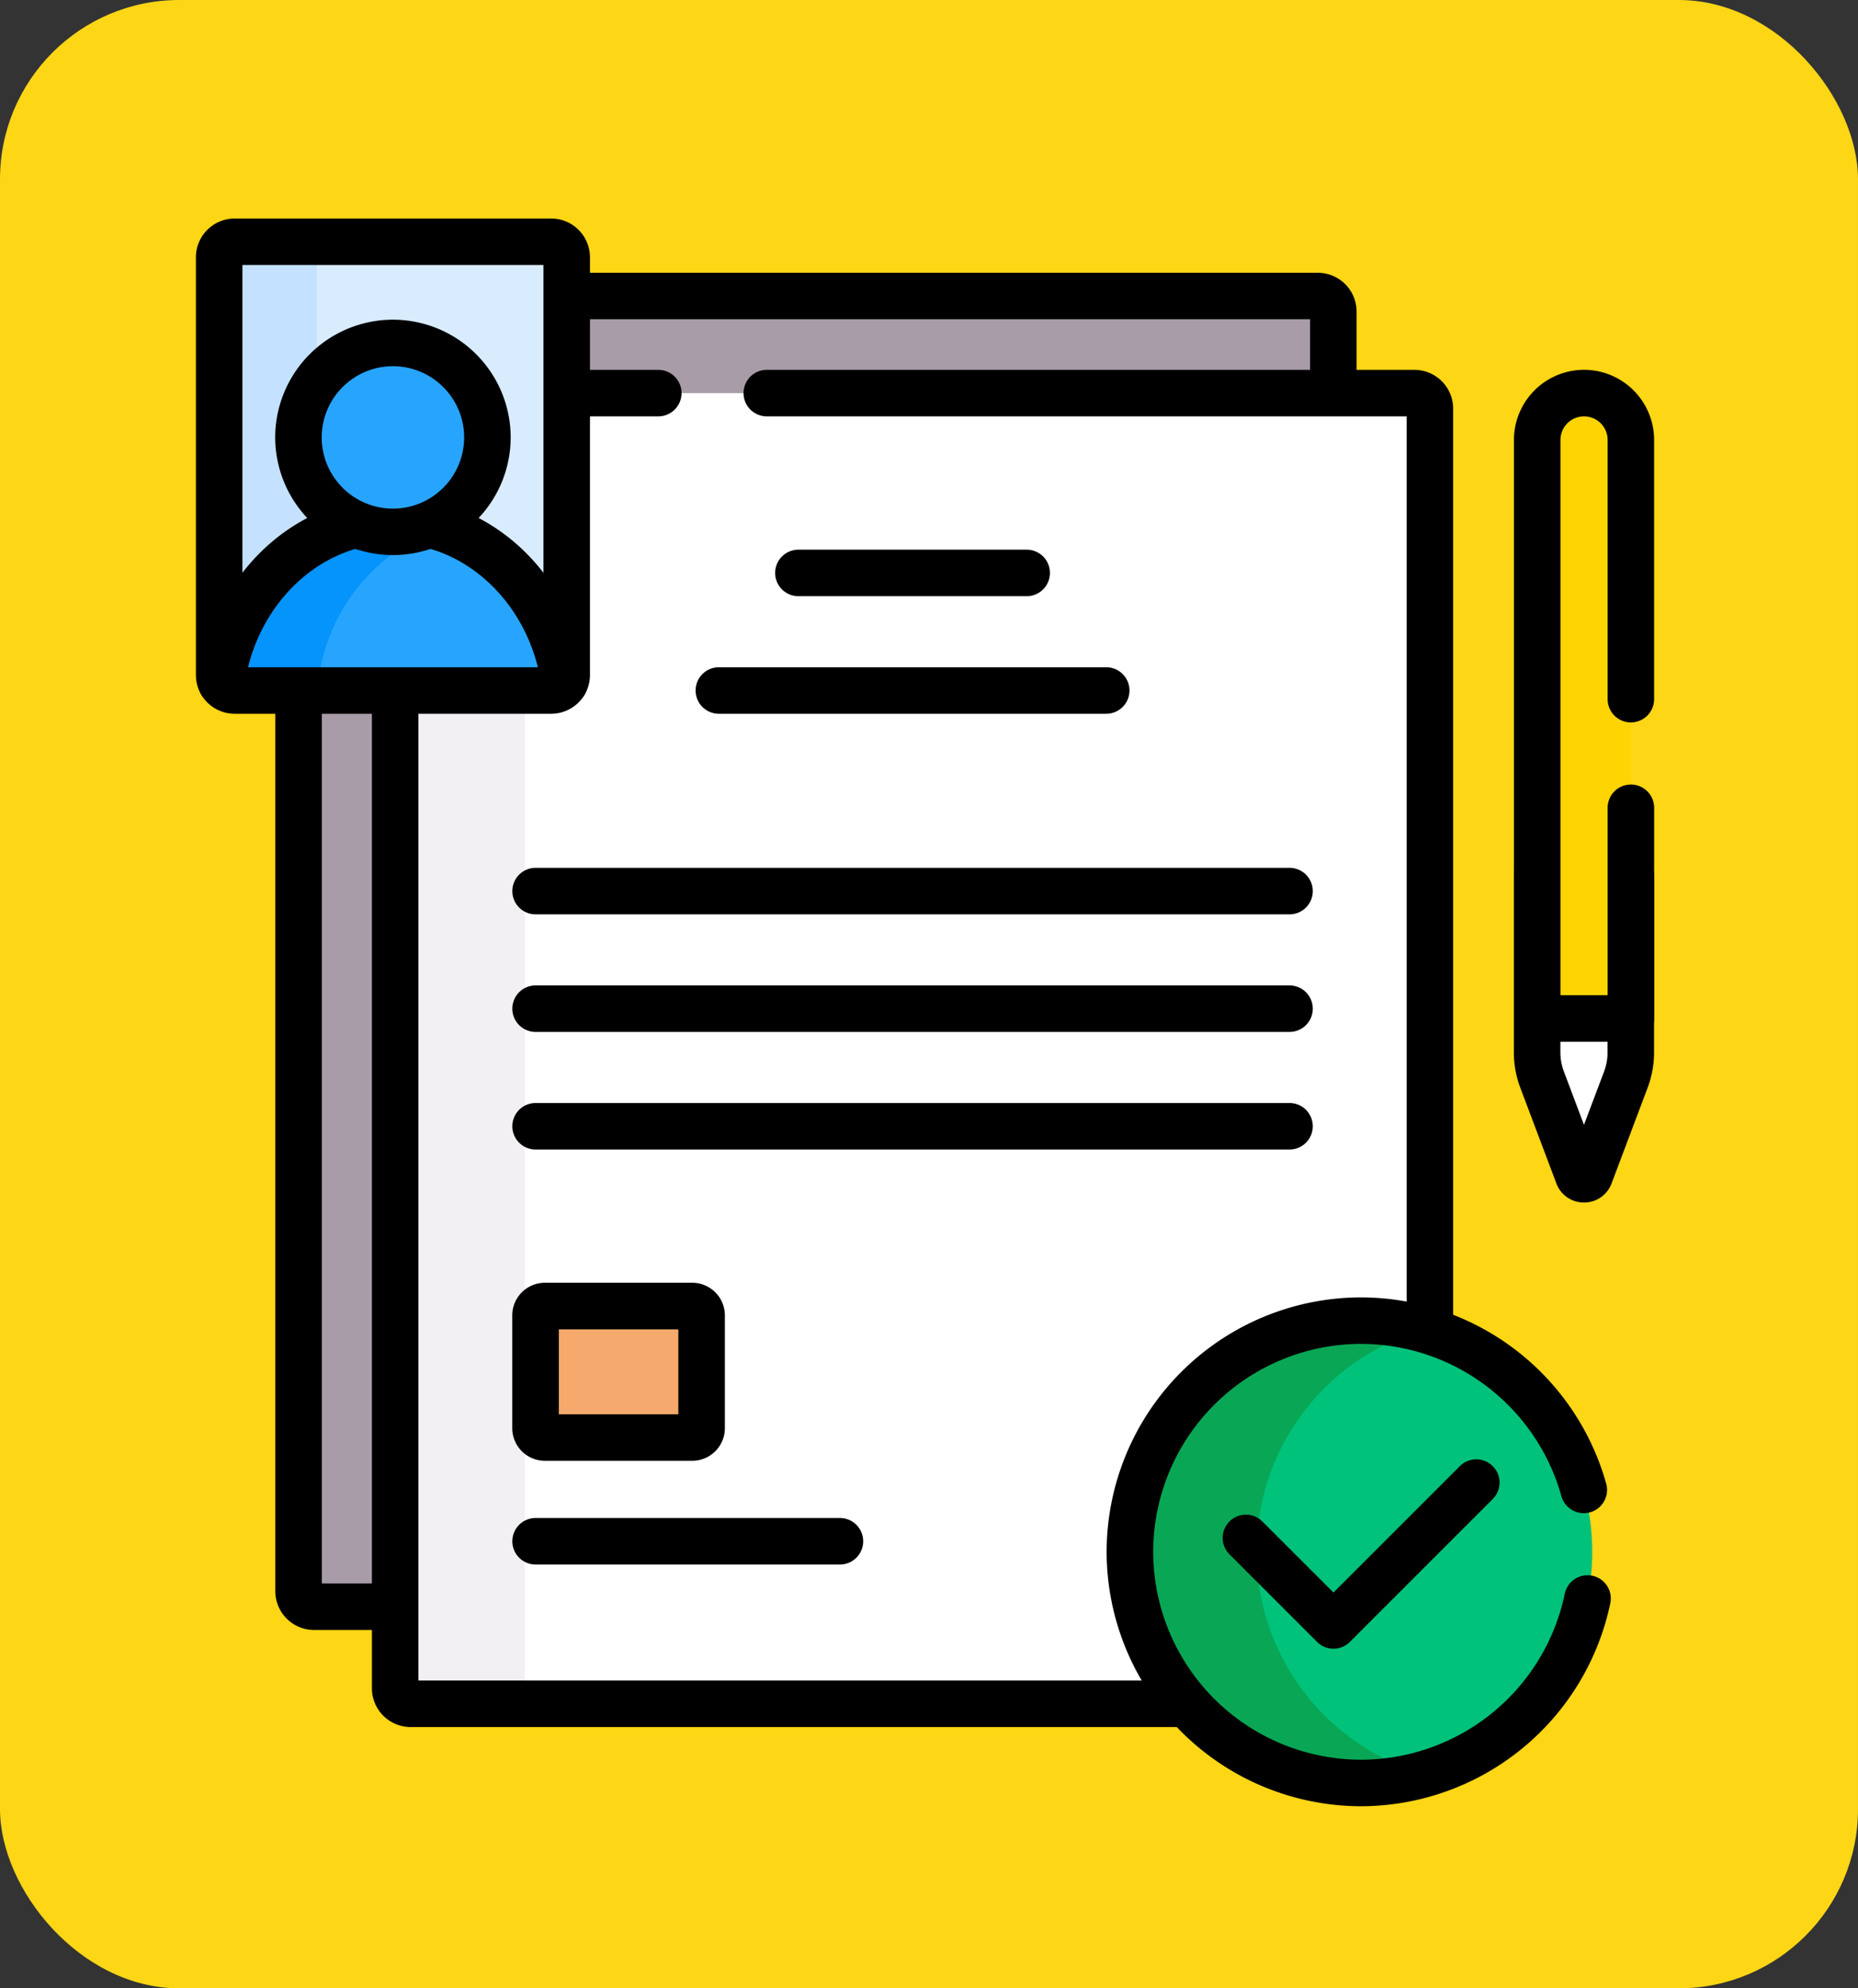 <svg xmlns="http://www.w3.org/2000/svg" xmlns:xlink="http://www.w3.org/1999/xlink" width="114" height="122" viewBox="0 0 114 122">
  <rect x="0" y="0" width="114" height="122" fill="#333333" stroke="none"/>
  <defs>
    <clipPath id="clip-path">
      <path id="path12288" d="M0-682.665H97.42v97.42H0Z" transform="translate(0 682.665)"/>
    </clipPath>
  </defs>
  <g id="Grupo_1062182" data-name="Grupo 1062182" transform="translate(-190 -6730)">
    <rect id="Rectángulo_372710" data-name="Rectángulo 372710" width="114" height="122" rx="11" transform="translate(190 6730)" fill="#fdd615"/>
    <g id="g12282" transform="translate(198.044 6743.407)">
      <g id="g12284" transform="translate(0 0)">
        <g id="g12286" clip-path="url(#clip-path)">
          <g id="g12292" transform="translate(10.275 4.757)">
            <path id="path12294" d="M-375.688-483.129h-61.586a.951.951,0,0,1-.951-.951V-562.6a.951.951,0,0,1,.951-.951h61.586a.951.951,0,0,1,.951.951v78.519a.951.951,0,0,1-.951.951" transform="translate(438.226 563.551)" fill="#a79ca7"/>
          </g>
          <g id="g12296" transform="translate(8.848 3.33)">
            <path id="path12298" d="M-384.261-490.275h-61.586a2.381,2.381,0,0,1-2.378-2.378v-78.519a2.381,2.381,0,0,1,2.378-2.378h61.586a2.381,2.381,0,0,1,2.378,2.378v78.519A2.381,2.381,0,0,1-384.261-490.275Zm-61.11-2.854h60.634V-570.7h-60.634Z" transform="translate(448.226 573.551)"/>
          </g>
          <g id="g12300" transform="translate(16.202 10.713)">
            <path id="path12302" d="M-375.69-483.129h-61.586a.951.951,0,0,1-.951-.951V-562.6a.951.951,0,0,1,.951-.951h61.586a.951.951,0,0,1,.951.951v78.519a.951.951,0,0,1-.951.951" transform="translate(438.227 563.551)" fill="#fff"/>
          </g>
          <g id="g12304" transform="translate(16.202 28.962)">
            <path id="path12306" d="M-47.834-367.785v-61.222H-55.8v61.222a.951.951,0,0,0,.951.951h7.962a.951.951,0,0,1-.951-.951" transform="translate(55.796 429.007)" fill="#f3f0f3"/>
          </g>
          <g id="g12308" transform="translate(14.775 9.286)">
            <path id="path12310" d="M-59.165,73.276h-61.586a2.381,2.381,0,0,1-2.378-2.378V-7.622A2.381,2.381,0,0,1-120.751-10h15.193a1.427,1.427,0,0,1,1.427,1.427,1.427,1.427,0,0,1-1.427,1.427h-14.717V70.422H-59.64V-7.146H-98.9a1.427,1.427,0,0,1-1.427-1.427A1.427,1.427,0,0,1-98.9-10h39.734a2.381,2.381,0,0,1,2.378,2.378V70.9A2.381,2.381,0,0,1-59.165,73.276Z" transform="translate(123.129 10)"/>
          </g>
          <g id="g12312" transform="translate(86.269 40.338)">
            <path id="path12314" d="M0,0H5.748V10.829a4.758,4.758,0,0,1-.307,1.68L3.23,18.366a.381.381,0,0,1-.712,0L.307,12.509A4.758,4.758,0,0,1,0,10.829Z" fill="#fff"/>
          </g>
          <g id="g12316" transform="translate(84.842 38.911)">
            <path id="path12318" d="M-8.573-10h5.748A1.427,1.427,0,0,1-1.4-8.573V2.256A6.164,6.164,0,0,1-1.8,4.44L-4.008,10.3A1.793,1.793,0,0,1-5.7,11.466,1.794,1.794,0,0,1-7.39,10.3L-9.6,4.44A6.164,6.164,0,0,1-10,2.256V-8.573A1.427,1.427,0,0,1-8.573-10Zm4.321,2.854H-7.146v9.4a3.32,3.32,0,0,0,.215,1.176L-5.7,6.7l1.232-3.264a3.32,3.32,0,0,0,.215-1.176Z" transform="translate(10 10)"/>
          </g>
          <g id="g12320" transform="translate(86.269 10.713)">
            <path id="path12322" d="M-34.531-230.509v-35.5a2.874,2.874,0,0,0-2.874-2.874,2.874,2.874,0,0,0-2.874,2.874v35.5Z" transform="translate(40.279 268.879)" fill="#fed402"/>
          </g>
          <g id="g12324" transform="translate(84.842 9.286)">
            <path id="path12326" d="M-43.1-100.368h-5.748a1.427,1.427,0,0,1-1.427-1.427v-35.5a4.306,4.306,0,0,1,4.3-4.3,4.306,4.306,0,0,1,4.3,4.3v15.905A1.427,1.427,0,0,1-43.1-119.96a1.427,1.427,0,0,1-1.427-1.427v-15.905a1.449,1.449,0,0,0-1.447-1.447,1.448,1.448,0,0,0-1.447,1.447v34.07h2.894v-11.5a1.427,1.427,0,0,1,1.427-1.427,1.427,1.427,0,0,1,1.427,1.427V-101.8A1.427,1.427,0,0,1-43.1-100.368Z" transform="translate(50.279 141.593)"/>
          </g>
          <g id="g12328" transform="translate(61.282 67.625)">
            <path id="path12330" d="M-170.421-85.21A14.184,14.184,0,0,1-184.6-71.026,14.184,14.184,0,0,1-198.789-85.21,14.184,14.184,0,0,1-184.6-99.394,14.184,14.184,0,0,1-170.421-85.21" transform="translate(198.789 99.394)" fill="#00c27a"/>
          </g>
          <g id="g12332" transform="translate(61.282 67.625)">
            <path id="path12334" d="M-46.677-85.21a14.187,14.187,0,0,1,10.3-13.641,14.178,14.178,0,0,0-3.885-.543A14.184,14.184,0,0,0-54.447-85.21,14.184,14.184,0,0,0-40.262-71.026a14.178,14.178,0,0,0,3.885-.543,14.187,14.187,0,0,1-10.3-13.641" transform="translate(54.447 99.394)" fill="#09a755"/>
          </g>
          <g id="g12336" transform="translate(59.855 66.198)">
            <path id="path12338" d="M-189.547-51.567a15.629,15.629,0,0,1-15.611-15.611,15.629,15.629,0,0,1,15.611-15.611,15.652,15.652,0,0,1,15.041,11.433A1.427,1.427,0,0,1-175.5-69.6a1.427,1.427,0,0,1-1.756-.994,12.789,12.789,0,0,0-12.291-9.342A12.771,12.771,0,0,0-202.3-67.178a12.771,12.771,0,0,0,12.757,12.757A12.794,12.794,0,0,0-177.05-64.6a1.427,1.427,0,0,1,1.684-1.112,1.427,1.427,0,0,1,1.112,1.684A15.659,15.659,0,0,1-189.547-51.567Z" transform="translate(205.158 82.789)"/>
          </g>
          <g id="g12340" transform="translate(66.972 76.136)">
            <path id="path12342" d="M-3.2-22.154a1.422,1.422,0,0,1-1.009-.418l-5.371-5.371a1.427,1.427,0,0,1,0-2.018,1.427,1.427,0,0,1,2.018,0L-3.2-25.6l7.755-7.755a1.427,1.427,0,0,1,2.018,0,1.427,1.427,0,0,1,0,2.018l-8.764,8.764A1.423,1.423,0,0,1-3.2-22.154Z" transform="translate(10 33.772)"/>
          </g>
          <g id="g12344" transform="translate(5.403 1.427)">
            <path id="path12346" d="M-122.392-165.415h-19.422a.951.951,0,0,1-.951-.951V-192a.951.951,0,0,1,.951-.951h19.422a.951.951,0,0,1,.951.951v25.632a.951.951,0,0,1-.951.951" transform="translate(142.765 192.95)" fill="#d8ecfe"/>
          </g>
          <g id="g12348" transform="translate(5.403 1.427)">
            <path id="path12350" d="M-36.043-159.7v-25.632a.951.951,0,0,1,.951-.951h-6a.951.951,0,0,0-.951.951V-159.7a.951.951,0,0,0,.951.951h6a.951.951,0,0,1-.951-.951" transform="translate(42.043 186.284)" fill="#c4e2ff"/>
          </g>
          <g id="g12352" transform="translate(5.536 18.511)">
            <path id="path12354" d="M-4.911-62.782H14.511a.948.948,0,0,0,.818-.472c-.787-5.65-5.2-9.979-10.529-9.979S-4.941-68.9-5.728-63.255a.947.947,0,0,0,.817.472" transform="translate(5.728 73.233)" fill="#27a5fe"/>
          </g>
          <g id="g12356" transform="translate(5.537 18.776)">
            <path id="path12358" d="M-63.249-2.717A5.781,5.781,0,0,1-65.5-3.169a11.368,11.368,0,0,0-8.282,9.713.947.947,0,0,0,.817.472h5.943a.948.948,0,0,1-.818-.472,11.482,11.482,0,0,1,7.557-9.512q-.357-.114-.723-.2a5.78,5.78,0,0,1-2.248.452" transform="translate(73.777 3.169)" fill="#0593fc"/>
          </g>
          <g id="g12360" transform="translate(3.976 0)">
            <path id="path12362" d="M-130.965-172.561h-19.422a2.381,2.381,0,0,1-2.378-2.378v-25.632a2.381,2.381,0,0,1,2.378-2.378h19.422a2.381,2.381,0,0,1,2.378,2.378v25.632A2.381,2.381,0,0,1-130.965-172.561Zm-18.946-2.854h18.471V-200.1h-18.471Z" transform="translate(152.765 202.95)"/>
          </g>
          <g id="g12364" transform="translate(4.109 17.084)">
            <path id="path12366" d="M-135.074-67.09a1.427,1.427,0,0,1-1.412-1.23c-.695-4.987-4.614-8.748-9.115-8.748s-8.42,3.761-9.115,8.748a1.427,1.427,0,0,1-1.61,1.216,1.427,1.427,0,0,1-1.216-1.61c.9-6.495,5.927-11.208,11.942-11.208s11.037,4.714,11.942,11.208a1.427,1.427,0,0,1-1.216,1.61A1.441,1.441,0,0,1-135.074-67.09Z" transform="translate(157.557 79.922)"/>
          </g>
          <g id="g12368" transform="translate(10.268 7.635)">
            <path id="path12370" d="M-69.646-34.823a5.8,5.8,0,0,1-5.8,5.8,5.8,5.8,0,0,1-5.8-5.8,5.8,5.8,0,0,1,5.8-5.8,5.8,5.8,0,0,1,5.8,5.8" transform="translate(81.24 40.62)" fill="#27a5fe"/>
          </g>
          <g id="g12372" transform="translate(8.841 6.208)">
            <path id="path12374" d="M-84.016-50.62A7.232,7.232,0,0,1-76.792-43.4a7.232,7.232,0,0,1-7.224,7.224A7.232,7.232,0,0,1-91.24-43.4,7.232,7.232,0,0,1-84.016-50.62Zm0,11.594a4.375,4.375,0,0,0,4.37-4.37,4.375,4.375,0,0,0-4.37-4.37,4.375,4.375,0,0,0-4.37,4.37A4.375,4.375,0,0,0-84.016-39.026Z" transform="translate(91.24 50.62)"/>
          </g>
          <g id="g12376" transform="translate(23.391 79.735)">
            <path id="path12378" d="M10.1-7.146H-8.573A1.427,1.427,0,0,1-10-8.573,1.427,1.427,0,0,1-8.573-10H10.1a1.427,1.427,0,0,1,1.427,1.427A1.427,1.427,0,0,1,10.1-7.146Z" transform="translate(10 10)"/>
          </g>
          <g id="g12380" transform="translate(24.818 66.733)">
            <path id="path12382" d="M-57.759-48.44H-66.8a.571.571,0,0,1-.571-.571v-6.922A.571.571,0,0,1-66.8-56.5h9.044a.571.571,0,0,1,.571.571v6.922a.571.571,0,0,1-.571.571" transform="translate(67.373 56.504)" fill="#f6a96c"/>
          </g>
          <g id="g12384" transform="translate(23.39 65.306)">
            <path id="path12386" d="M-66.332-55.586h-9.044a2,2,0,0,1-2-2v-6.922a2,2,0,0,1,2-2h9.044a2,2,0,0,1,2,2v6.922A2,2,0,0,1-66.332-55.586Zm-8.187-2.854h7.331V-63.65h-7.331Z" transform="translate(77.373 66.504)"/>
          </g>
          <g id="g12388" transform="translate(39.517 20.32)">
            <path id="path12390" d="M5.432-7.146h-14A1.427,1.427,0,0,1-10-8.573,1.427,1.427,0,0,1-8.573-10h14A1.427,1.427,0,0,1,6.859-8.573,1.427,1.427,0,0,1,5.432-7.146Z" transform="translate(10 10)"/>
          </g>
          <g id="g12392" transform="translate(34.637 27.535)">
            <path id="path12394" d="M15.193-7.146H-8.573A1.427,1.427,0,0,1-10-8.573,1.427,1.427,0,0,1-8.573-10H15.193A1.427,1.427,0,0,1,16.62-8.573,1.427,1.427,0,0,1,15.193-7.146Z" transform="translate(10 10)"/>
          </g>
          <g id="g12396" transform="translate(23.391 39.842)">
            <path id="path12398" d="M37.685-7.146H-8.573A1.427,1.427,0,0,1-10-8.573,1.427,1.427,0,0,1-8.573-10H37.685a1.427,1.427,0,0,1,1.427,1.427A1.427,1.427,0,0,1,37.685-7.146Z" transform="translate(10 10)"/>
          </g>
          <g id="g12400" transform="translate(23.391 47.057)">
            <path id="path12402" d="M37.685-7.146H-8.573A1.427,1.427,0,0,1-10-8.573,1.427,1.427,0,0,1-8.573-10H37.685a1.427,1.427,0,0,1,1.427,1.427A1.427,1.427,0,0,1,37.685-7.146Z" transform="translate(10 10)"/>
          </g>
          <g id="g12404" transform="translate(23.391 54.271)">
            <path id="path12406" d="M37.685-7.146H-8.573A1.427,1.427,0,0,1-10-8.573,1.427,1.427,0,0,1-8.573-10H37.685a1.427,1.427,0,0,1,1.427,1.427A1.427,1.427,0,0,1,37.685-7.146Z" transform="translate(10 10)"/>
          </g>
        </g>
      </g>
    </g>
  </g>
</svg>
